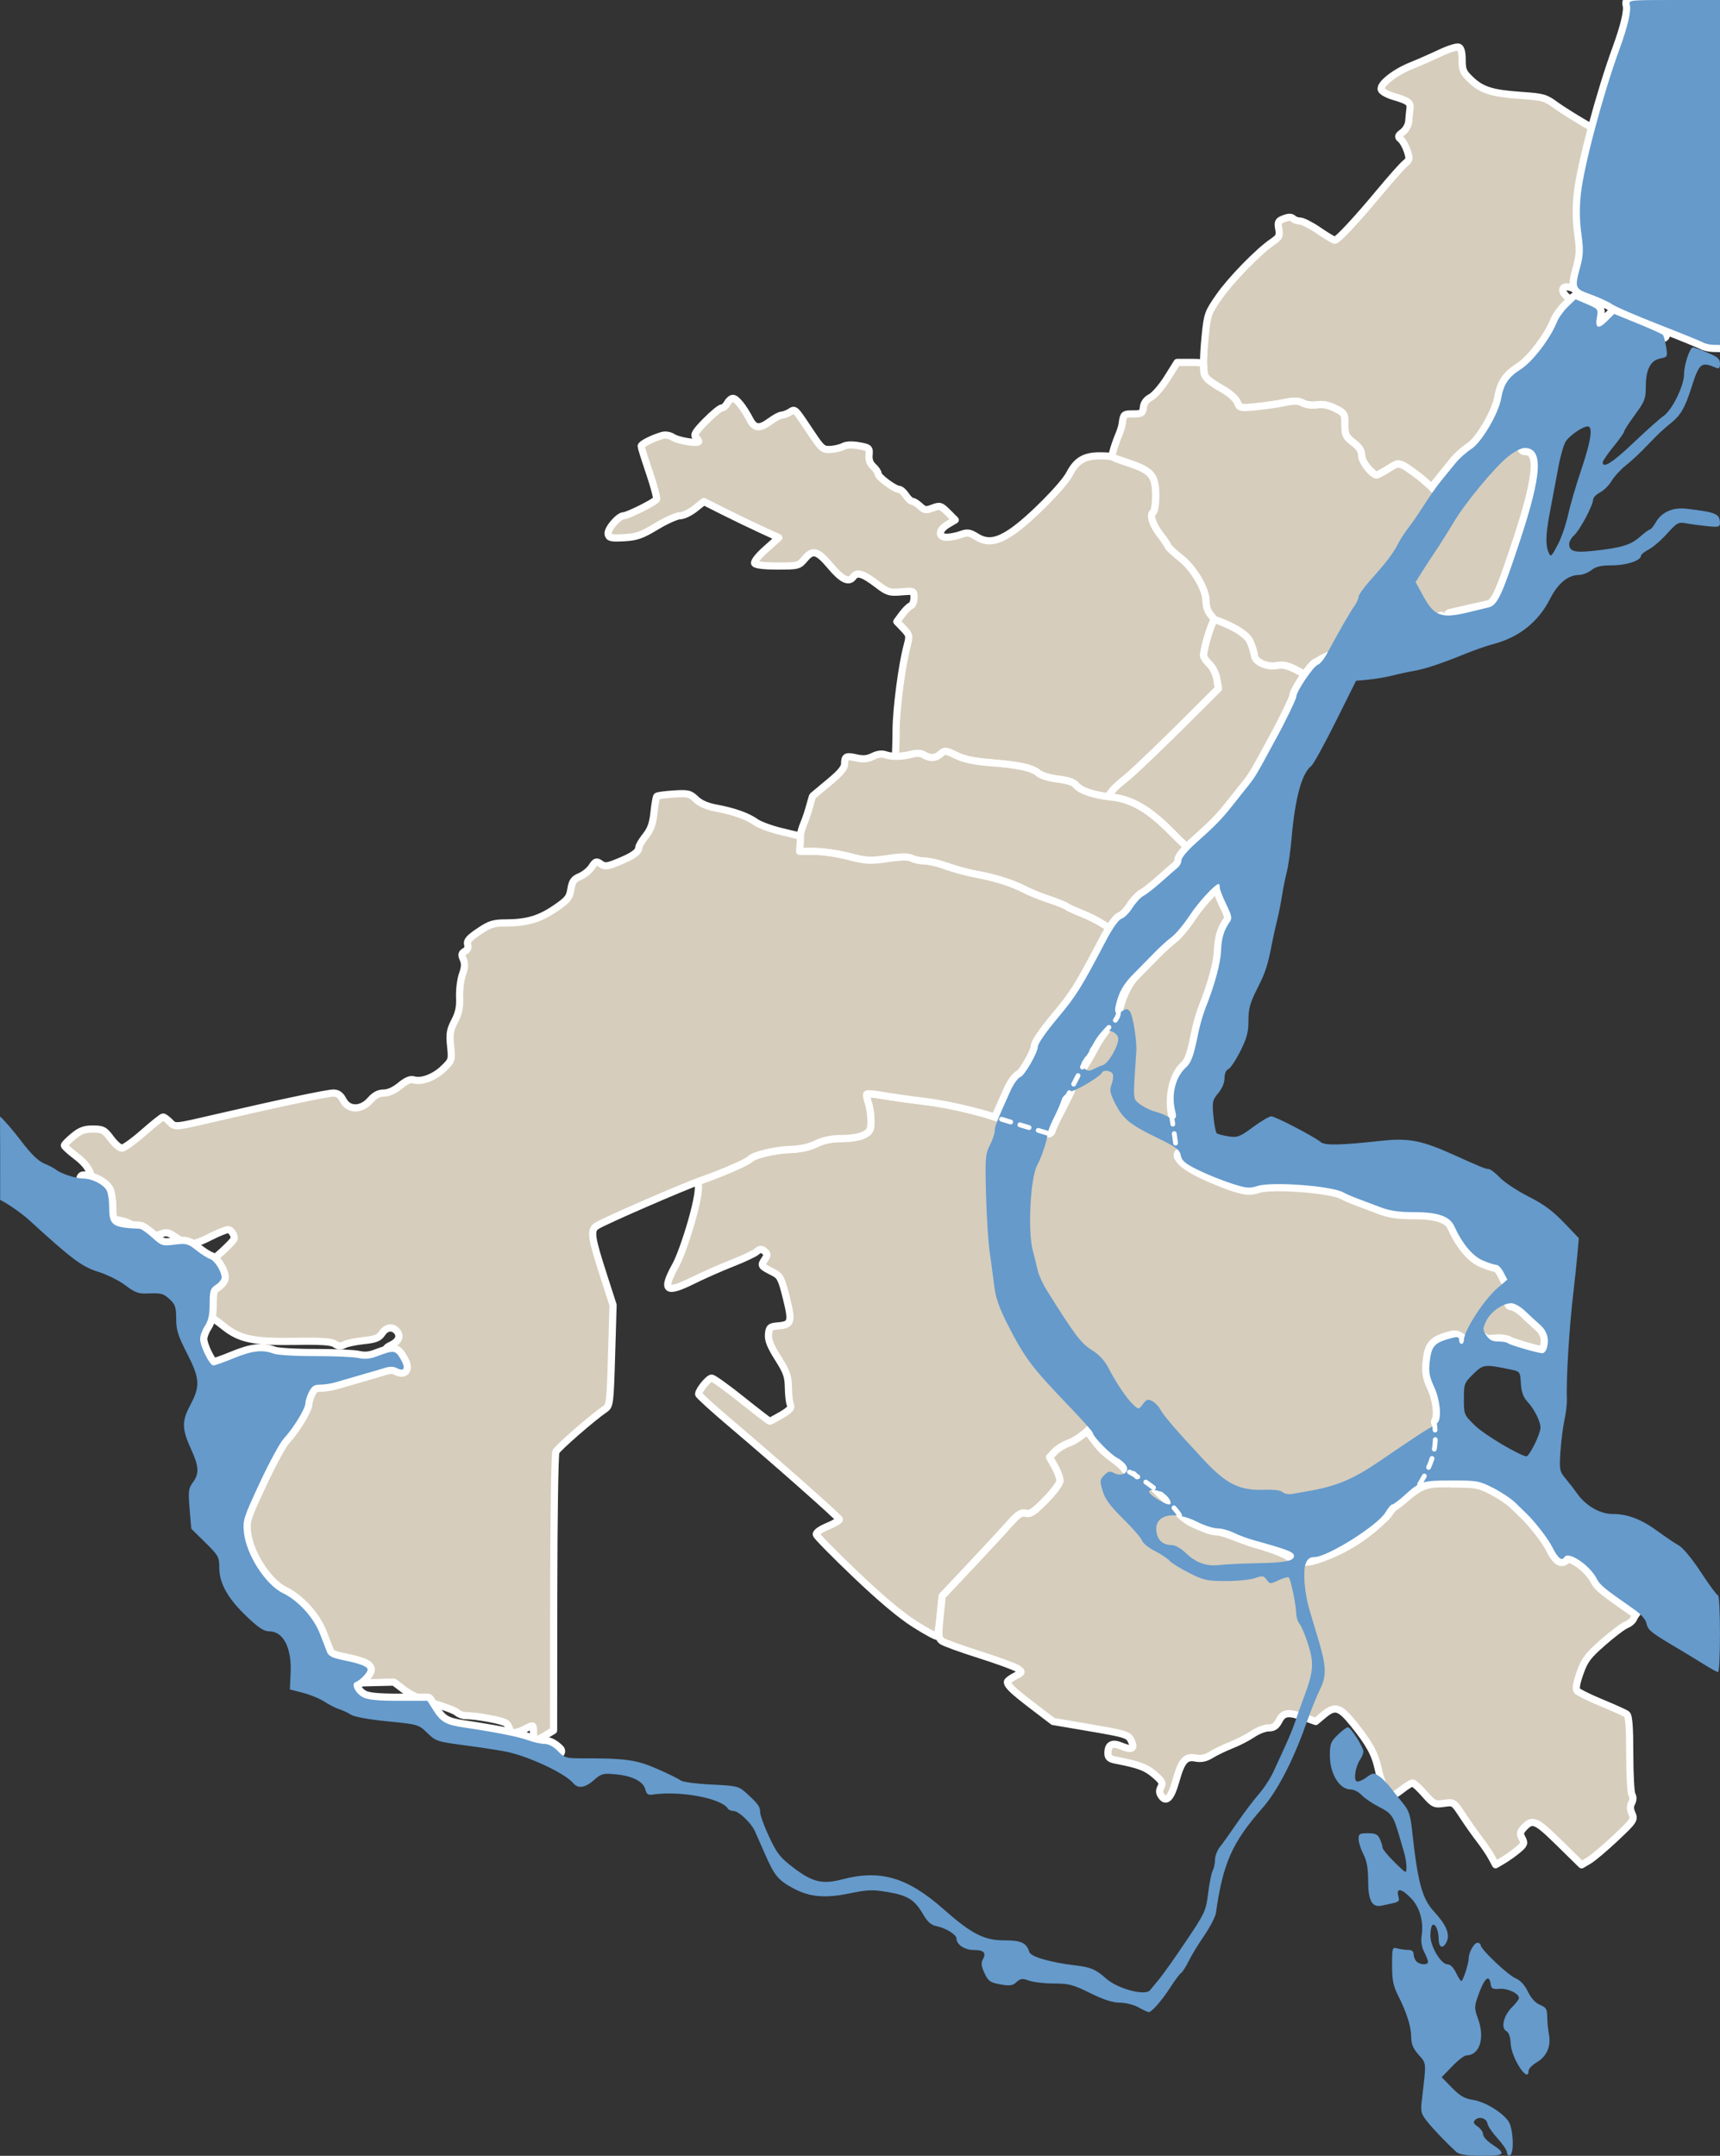 <?xml version="1.0" encoding="UTF-8" standalone="no"?>
<!-- Created with Inkscape (http://www.inkscape.org/) -->

<svg
   xmlns:dc="http://purl.org/dc/elements/1.1/"
   xmlns:cc="http://creativecommons.org/ns#"
   xmlns:rdf="http://www.w3.org/1999/02/22-rdf-syntax-ns#"
   xmlns:svg="http://www.w3.org/2000/svg"
   xmlns="http://www.w3.org/2000/svg"
   xmlns:sodipodi="http://sodipodi.sourceforge.net/DTD/sodipodi-0.dtd"
   xmlns:inkscape="http://www.inkscape.org/namespaces/inkscape"
   width="718"
   height="900"
   id="svg3834"
   sodipodi:version="0.32"
   inkscape:version="0.48.4 r9939"
   sodipodi:docname="Volgograd_districts_all.svg"
   inkscape:output_extension="org.inkscape.output.svg.inkscape"
   version="1.0"
   style="display:inline">
  <rect width="100%" height="100%" fill="#333333" stroke="none"/>
  <defs
     id="defs3836">
    <inkscape:perspective
       sodipodi:type="inkscape:persp3d"
       inkscape:vp_x="0 : 526.18109 : 1"
       inkscape:vp_y="0 : 1000 : 0"
       inkscape:vp_z="744.09448 : 526.18109 : 1"
       inkscape:persp3d-origin="372.04724 : 350.78739 : 1"
       id="perspective3842" />
    <inkscape:perspective
       id="perspective3851"
       inkscape:persp3d-origin="372.04724 : 350.78739 : 1"
       inkscape:vp_z="744.09448 : 526.18109 : 1"
       inkscape:vp_y="0 : 1000 : 0"
       inkscape:vp_x="0 : 526.18109 : 1"
       sodipodi:type="inkscape:persp3d" />
    <inkscape:perspective
       id="perspective3864"
       inkscape:persp3d-origin="372.04724 : 350.78739 : 1"
       inkscape:vp_z="744.09448 : 526.18109 : 1"
       inkscape:vp_y="0 : 1000 : 0"
       inkscape:vp_x="0 : 526.18109 : 1"
       sodipodi:type="inkscape:persp3d" />
    <inkscape:perspective
       id="perspective4475"
       inkscape:persp3d-origin="372.04724 : 350.78739 : 1"
       inkscape:vp_z="744.09448 : 526.18109 : 1"
       inkscape:vp_y="0 : 1000 : 0"
       inkscape:vp_x="0 : 526.18109 : 1"
       sodipodi:type="inkscape:persp3d" />
    <inkscape:perspective
       id="perspective4488"
       inkscape:persp3d-origin="372.04724 : 350.78739 : 1"
       inkscape:vp_z="744.09448 : 526.18109 : 1"
       inkscape:vp_y="0 : 1000 : 0"
       inkscape:vp_x="0 : 526.18109 : 1"
       sodipodi:type="inkscape:persp3d" />
  </defs>
  <sodipodi:namedview
     id="base"
     pagecolor="#ffffff"
     bordercolor="#666666"
     borderopacity="1.0"
     gridtolerance="10000"
     guidetolerance="10"
     objecttolerance="10"
     inkscape:pageopacity="0.0"
     inkscape:pageshadow="2"
     inkscape:zoom="1.2750549"
     inkscape:cx="383.21134"
     inkscape:cy="599.07478"
     inkscape:document-units="px"
     inkscape:current-layer="layer3"
     showgrid="false"
     inkscape:window-width="1600"
     inkscape:window-height="838"
     inkscape:window-x="-8"
     inkscape:window-y="-8"
     inkscape:object-nodes="true"
     inkscape:snap-smooth-nodes="true"
     inkscape:window-maximized="1" />
  <g
     inkscape:groupmode="layer"
     id="layer5"
     inkscape:label="Districts"
     style="display:inline">
    <path
       id="path4510"
       d="m 313.117,483.91 c 1.593,-1.747 10.462,-3.848 17.04,-4.036 3.877,-0.111 7.668,-0.958 10.557,-2.357 3.156,-1.529 6.375,-2.184 10.736,-2.184 3.629,0 7.459,-0.637 9.176,-1.526 2.575,-1.333 2.948,-2.073 2.948,-5.851 0,-2.379 -0.502,-5.766 -1.115,-7.526 -0.613,-1.76 -0.894,-3.421 -0.624,-3.691 0.27,-0.27 3.357,0.017 6.86,0.638 3.503,0.621 11.315,1.725 17.36,2.454 11.987,1.445 23.237,3.766 26.36,5.439 3.788,2.029 5.039,1.162 8.635,-5.985 25.378,3.29 7.236,2.129 -1.247,12.83 -1.159,2.235 -2.907,7.315 -3.884,12.645 -1.571,8.571 0.582,11.623 1.652,22.162 1.057,10.409 -1.471,12.998 0.214,24.852 2.526,17.767 19.302,38.296 30.221,51.343 4.669,5.579 8.489,10.524 8.489,10.99 0,1.692 -6.589,7.042 -10.263,8.333 -2.073,0.728 -4.739,2.358 -5.925,3.622 l -2.157,2.298 2.179,3.88 c 1.198,2.134 2.179,4.792 2.179,5.907 0,1.134 -2.646,4.717 -6.005,8.131 -4.9,4.982 -6.436,5.996 -8.352,5.515 -1.909,-0.48 -3.166,0.337 -6.734,4.377 -2.413,2.732 -9.727,10.641 -16.254,17.577 l -11.866,12.61 -0.817,8.108 c -0.449,4.459 -1.046,8.337 -1.326,8.618 -0.28,0.28 -4.464,-1.99 -9.299,-5.046 -5.826,-3.682 -14.181,-10.7 -24.776,-20.813 -8.793,-8.392 -16.134,-15.857 -16.314,-16.589 -0.197,-0.8 1.71,-2.179 4.78,-3.456 2.809,-1.169 4.98,-2.463 4.824,-2.876 -0.38,-1.006 -26.989,-24.54 -44.585,-39.432 -7.782,-6.587 -14.149,-12.368 -14.149,-12.847 0,-1.617 4.122,-6.68 5.439,-6.68 0.718,0 6.364,4.05 12.546,9.001 6.182,4.95 11.44,9.001 11.686,9.001 0.246,0 2.464,-1.183 4.929,-2.629 3.415,-2.003 4.299,-3.015 3.713,-4.25 -0.423,-0.892 -0.802,-4.12 -0.843,-7.175 -0.064,-4.748 -0.694,-6.535 -4.343,-12.319 -3.167,-5.019 -4.189,-7.587 -3.961,-9.948 0.278,-2.877 0.661,-3.212 3.979,-3.488 5.667,-0.472 5.996,-1.584 3.471,-11.727 -1.968,-7.905 -2.583,-9.149 -5.187,-10.487 -5.534,-2.843 -5.563,-2.883 -3.919,-5.394 1.35,-2.063 1.347,-2.442 -0.03,-3.586 -1.26,-1.047 -1.854,-1.01 -3.27,0.201 -0.951,0.814 -5.552,2.976 -10.223,4.804 -4.671,1.828 -12.026,5.079 -16.344,7.224 -11.482,5.704 -13.1,4.259 -7.189,-6.417 3.287,-5.935 11.456,-31.86 9.041,-34.666 7.428,-3.337 14.8,-5.352 21.985,-9.576 z"
       style="fill:#d6cdbc;fill-opacity:1;stroke:#ffffff;stroke-width:2.999;stroke-linecap:round;stroke-linejoin:round;stroke-miterlimit:4;stroke-opacity:1;stroke-dasharray:none"
       sodipodi:nodetypes="cssssssssssccsssssscccsssscccssssssssssssssssssssssssscc"
       inkscape:connector-curvature="0" />
    <path
       id="path4508"
       d="m 453.082,330.673 c -1.374,-0.646 -3.172,-1.978 -3.997,-2.959 -0.954,-1.135 -3.497,-1.993 -6.994,-2.358 -3.137,-0.328 -7.032,-1.392 -8.707,-2.573 -3.902,-2.749 -10.293,-3.411 -19.419,-4.292 -6.803,-0.657 -9.85,-0.823 -14.402,-2.909 -4.676,-2.214 -5.042,-2.593 -7.68,-0.125 -1.069,1.005 -2.679,1.613 -5.75,0.023 -2.194,-1.136 -2.861,-1.096 -4.704,-0.701 -2.91,0.624 -4.684,1.036 -7.632,0.921 0.096,-2.082 0.238,-5.145 0.274,-10.784 0.058,-9.069 2.43,-27.238 4.621,-35.397 1.092,-4.068 1.008,-4.449 -1.585,-7.158 l -2.739,-2.862 2.249,-3.044 c 1.237,-1.674 2.855,-3.277 3.595,-3.562 0.741,-0.285 1.347,-1.806 1.347,-3.381 0,-2.85 -0.026,-2.862 -5.341,-2.421 -4.901,0.407 -5.723,0.152 -9.972,-3.094 -6.007,-4.59 -8.456,-5.357 -10.065,-3.153 -1.845,2.525 -4.686,1.177 -9.46,-4.49 -5.45,-6.469 -7.416,-7.04 -10.718,-3.112 -2.522,3 -2.78,3.07 -11.425,3.07 -5.492,0 -9.109,-0.428 -9.542,-1.129 -0.406,-0.658 1.549,-3.127 4.687,-5.918 l 5.384,-4.789 -7.494,-3.445 c -4.121,-1.895 -11.161,-5.291 -15.644,-7.548 l -8.15,-4.103 -3.727,2.965 c -2.05,1.631 -4.852,2.965 -6.227,2.965 -1.375,0 -5.81,1.991 -9.856,4.425 -6.228,3.747 -8.307,4.475 -13.567,4.75 -5.389,0.282 -6.261,0.081 -6.585,-1.524 -0.412,-2.04 4.37,-7.652 6.521,-7.652 1.666,0 12.929,-5.634 13.673,-6.84 0.3,-0.486 -1.016,-5.481 -2.925,-11.099 -1.909,-5.618 -3.471,-10.61 -3.471,-11.092 0,-0.901 4.708,-3.297 8.791,-4.475 1.374,-0.396 3.189,-0.077 4.517,0.794 2.209,1.449 10.671,2.786 10.671,1.686 0,-0.317 -0.543,-1.12 -1.207,-1.785 -0.943,-0.944 -0.022,-2.409 4.212,-6.701 2.981,-3.021 5.981,-5.492 6.667,-5.492 0.686,0 1.729,-0.9 2.317,-2 0.588,-1.1 1.644,-2 2.345,-2 1.417,0 4.453,3.786 7.018,8.751 2.02,3.91 4.099,4.09 8.622,0.75 1.862,-1.375 3.979,-2.5 4.704,-2.5 0.725,0 2.249,-0.563 3.387,-1.25 2.329,-1.407 1.784,-1.952 9.257,9.251 3.961,5.937 4.623,6.486 7.638,6.336 1.816,-0.09 4.243,-0.658 5.394,-1.26 1.338,-0.701 3.714,-0.806 6.589,-0.292 4.251,0.76 4.48,0.968 4.208,3.821 -0.194,2.033 0.376,3.619 1.749,4.862 1.12,1.015 2.037,2.389 2.037,3.054 0,1.351 6.945,6.482 8.773,6.482 0.645,0 1.909,1.125 2.809,2.5 0.9,1.375 2.118,2.5 2.706,2.5 0.588,0 2.021,0.895 3.184,1.988 1.857,1.746 2.504,1.841 5.318,0.778 2.994,-1.131 3.408,-1.007 6.303,1.891 l 3.099,3.101 -3.107,1.837 c -3.942,2.331 -4.187,5.406 -0.43,5.406 1.472,0 4.115,-0.521 5.873,-1.157 2.764,-1 3.668,-0.865 6.685,1.001 4.362,2.698 8.421,2.089 14.74,-2.213 7.311,-4.978 21.464,-19.237 24.009,-24.192 2.78,-5.409 6.17,-7.443 12.41,-7.443 3.909,0 3.963,0.22 5.128,0.215 3.581,1.264 3.589,1.635 7.416,2.856 9.156,2.784 10.985,5.033 10.985,13.507 0,3.469 -0.486,6.607 -1.08,6.975 -1.584,0.98 -0.206,5.294 3,9.391 1.532,1.958 2.963,4.073 3.18,4.701 0.217,0.628 2.645,2.913 5.395,5.079 5.32,4.19 10.487,12.943 10.487,17.764 0.602,3.972 1.768,5.557 3.636,7.816 -2.197,4.113 -4.635,12.189 -4.635,15.078 0,0.702 1.093,2.304 2.428,3.56 1.371,1.289 2.72,4.01 3.098,6.249 l 0.669,3.966 -14.652,14.604 c -8.058,8.032 -18.087,17.674 -22.286,21.428 -6.841,6.115 -6.046,5.222 -9.044,9.044 -2.223,-0.037 -8.213,-1.221 -9.587,-1.867 z"
       style="fill:#d6cdbc;fill-opacity:1;stroke:#ffffff;stroke-width:2.999;stroke-linecap:round;stroke-linejoin:round;stroke-miterlimit:4;stroke-opacity:1;stroke-dasharray:none"
       sodipodi:nodetypes="cssssccsscsscccsssssssssccccccsssssssssssssssssssssssssssssssscccssssssccsssssccsscccscc"
       inkscape:connector-curvature="0" />
    <path
       id="path4506"
       d="m 622.594,775.284 c -0.956,-1.76 -3.181,-5.051 -4.944,-7.313 -1.763,-2.263 -4.91,-6.718 -6.994,-9.902 -3.781,-5.775 -3.797,-5.787 -7.912,-5.208 -3.921,0.552 -4.32,0.357 -8.119,-3.963 -2.197,-2.499 -4.439,-4.543 -4.981,-4.543 -0.542,0 -2.675,1.344 -4.739,2.986 -2.064,1.642 -4.153,2.739 -4.641,2.437 -1.578,-0.976 -3.843,-6.194 -4.967,-11.443 -1.327,-6.192 -3.797,-10.662 -10.393,-18.806 -5.684,-7.017 -7.675,-7.576 -12.503,-3.51 l -3.164,2.665 -4.656,-1.67 c -6.764,-2.426 -8.84,-2.165 -10.65,1.34 -1.169,2.263 -2.246,3 -4.382,3 -1.558,0 -4.539,1.16 -6.626,2.577 -2.086,1.417 -6.083,3.478 -8.882,4.579 -2.799,1.101 -6.566,2.914 -8.373,4.028 -2.405,1.483 -4.189,1.856 -6.666,1.391 -4.149,-0.779 -5.8,1.171 -8.179,9.658 -1.946,6.941 -3.93,9.067 -5.92,6.344 -1.012,-1.385 -1.081,-2.357 -0.275,-3.865 0.923,-1.727 0.526,-2.483 -2.786,-5.299 -3.522,-2.995 -6.471,-4.083 -16.103,-5.944 -2.501,-0.483 -3.247,-1.138 -3.247,-2.848 0,-3.697 1.747,-4.624 5.644,-2.994 4.248,1.777 5.629,1.088 4.184,-2.086 -1.261,-2.77 -1.99,-2.993 -19.522,-5.974 l -13.19,-2.243 -8.291,-6.322 c -8.26,-6.297 -10.789,-8.682 -10.789,-10.17 0,-0.431 1.434,-1.526 3.188,-2.433 3.063,-1.585 3.112,-1.706 1.249,-3.069 -1.066,-0.781 -8.251,-3.419 -15.967,-5.863 -7.715,-2.444 -14.803,-5.012 -15.75,-5.707 -1.527,-1.121 -1.621,-2.254 -0.834,-10.014 l 0.888,-8.75 11.864,-12.608 c 6.525,-6.935 13.839,-14.843 16.252,-17.575 3.569,-4.04 4.826,-4.857 6.734,-4.377 1.915,0.481 3.451,-0.533 8.352,-5.515 3.359,-3.414 6.005,-6.997 6.005,-8.131 0,-1.115 -0.98,-3.773 -2.179,-5.907 l -2.179,-3.88 2.157,-2.298 c 1.186,-1.264 3.853,-2.894 5.925,-3.622 3.674,-1.291 10.263,-6.64 10.263,-8.333 0,-0.465 -3.82,-5.411 -8.489,-10.99 -10.919,-13.047 -23.635,-34.65 -30.221,-51.343 -4.458,-11.3 -1.93,-14.443 -2.987,-24.852 -1.071,-10.539 -0.728,-12.204 0.843,-20.776 0.977,-5.33 1.061,-12.352 2.22,-14.586 8.592,-16.565 10.946,-23.735 28.295,-50.465 l 17.969,-31.054 1.575,-2.629 c 10.96,-12.407 22.138,-20.094 33.988,-31.491 10.636,-10.229 12.438,-11.8 16.303,-15.725 0,0 1.959,-2.345 4.509,-5.493 4.901,3.617 3.936,7.456 3.936,7.456 0,5.87 -1.759,15.532 -7.574,41.593 -8.53,38.233 -13.833,40.128 -16.09,55.147 -1.15,7.649 -9.367,11.828 -9.367,19.31 0,8.387 -0.04,9.802 10.595,16.678 8.005,5.175 8.09,5.202 20.227,6.508 9.468,1.019 15.304,1.069 26.142,0.222 13.352,-1.042 14.359,-0.986 23.39,1.309 5.19,1.319 11.616,3.336 14.278,4.482 2.663,1.146 9.255,2.894 14.65,3.885 10.484,1.925 16.092,5.052 18.153,10.122 0.541,1.332 3.732,7.822 7.091,14.422 6.114,12.015 10.172,16.347 17.449,23.98 7.18,7.53 7.819,15.197 6.017,24.338 -1.839,9.33 -14.19,3.109 -29.154,0.446 -6.259,-1.114 -12.88,-2.64 -14.713,-3.392 -3.176,-1.303 -3.444,-1.238 -5.701,1.387 -3.18,3.699 -1.002,8.586 0.442,16.046 2.216,11.445 7.314,21.433 22.579,31.712 25.464,17.146 39.971,28.079 51.956,39.156 7.144,6.602 13.587,12.839 14.317,13.859 1.175,1.64 0.876,2.354 -2.583,6.169 -2.151,2.373 -4.199,5.109 -4.55,6.079 -0.351,0.971 -1.726,2.179 -3.055,2.685 -1.329,0.506 -5.724,3.819 -9.767,7.364 -6.359,5.574 -7.653,7.292 -9.589,12.726 -1.539,4.321 -1.925,6.66 -1.236,7.491 0.551,0.665 5.156,2.923 10.231,5.019 5.076,2.095 9.791,4.235 10.478,4.754 0.904,0.684 1.253,5.257 1.264,16.574 0.008,8.596 0.427,16.28 0.929,17.075 0.566,0.895 0.521,2.182 -0.118,3.377 -0.727,1.36 -0.686,2.691 0.139,4.503 1.112,2.443 0.767,2.954 -6.862,10.141 -4.418,4.163 -9.416,8.387 -11.108,9.387 l -3.075,1.818 -9.354,-9.182 c -9.873,-9.691 -11.199,-10.226 -14.977,-6.047 -1.425,1.576 -1.507,2.272 -0.489,4.175 1.09,2.039 0.894,2.555 -1.843,4.834 -1.685,1.403 -4.451,3.366 -6.147,4.363 l -3.084,1.813 -1.738,-3.2 z"
       style="fill:#d6cdbc;fill-opacity:1;stroke:#ffffff;stroke-width:2.999;stroke-linecap:round;stroke-linejoin:round;stroke-miterlimit:4;stroke-opacity:1;stroke-dasharray:none"
       sodipodi:nodetypes="cssssssssscccsssssssssssssscccssssscccsssscccssssssscccscccssssssssssszzsssssssssssssssssssscccsssccc"
       inkscape:connector-curvature="0" />
    <path
       id="path4504"
       d="m 594.878,201.148 c -1.099,-1.123 -3.975,-3.413 -6.391,-5.09 -3.276,-2.273 -4.8,-2.801 -5.995,-2.076 -0.881,0.535 -3.055,1.819 -4.831,2.854 l -3.229,1.881 -3.016,-2.892 c -1.93,-1.85 -3.016,-3.887 -3.016,-5.654 0,-1.982 -0.988,-3.517 -3.497,-5.432 -3.136,-2.394 -3.497,-3.163 -3.497,-7.447 0,-4.595 -0.156,-4.854 -4.092,-6.804 -2.813,-1.393 -5.172,-1.851 -7.548,-1.465 -2.005,0.326 -4.477,0.015 -5.887,-0.74 -1.896,-1.015 -3.587,-1.061 -7.689,-0.205 -2.892,0.603 -8.291,1.387 -11.997,1.741 -6.561,0.627 -6.765,0.577 -7.708,-1.906 -0.579,-1.525 -3.16,-3.788 -6.419,-5.629 -2.997,-1.693 -5.919,-3.644 -6.492,-4.335 -1.389,-1.675 -1.518,-7.243 -0.422,-18.146 0.858,-8.535 1.158,-9.363 5.8,-16.001 4.984,-7.128 16.364,-18.801 22.221,-22.794 2.84,-1.936 3.165,-2.606 2.64,-5.442 -0.53,-2.86 -0.28,-3.356 2.169,-4.288 1.912,-0.728 3.089,-0.733 3.805,-0.016 0.57,0.57 1.903,1.037 2.963,1.037 1.06,0 4.562,1.8 7.782,4 3.22,2.2 6.214,4 6.653,4 1.199,0 8.886,-8.23 18.683,-20.002 4.807,-5.775 9.646,-11.221 10.754,-12.101 1.798,-1.428 1.888,-1.985 0.837,-5.17 -0.647,-1.964 -1.864,-4.14 -2.703,-4.837 -1.343,-1.116 -1.247,-1.477 0.8,-3.023 1.326,-1.001 2.41,-2.963 2.521,-4.563 0.108,-1.544 0.332,-3.873 0.5,-5.177 0.337,-2.625 -0.592,-3.314 -7.046,-5.23 -2.394,-0.711 -4.609,-1.96 -4.921,-2.776 -0.811,-2.115 5.497,-7.156 12.466,-9.963 3.19,-1.285 8.643,-3.683 12.118,-5.329 3.475,-1.646 6.959,-2.747 7.743,-2.445 0.962,0.37 1.426,2.117 1.426,5.376 0,4.285 0.422,5.227 3.747,8.362 4.558,4.299 8.864,5.607 21.232,6.449 8.704,0.593 9.865,0.924 13.988,3.984 2.473,1.836 9.368,6.124 15.322,9.529 5.954,3.405 11.077,6.847 11.385,7.649 0.73,1.905 -13.627,57.335 -15.333,59.196 -1.058,1.155 -1.807,1.2 -3.918,0.237 -4.514,-2.059 -6.122,0.667 -2.246,3.808 1.955,1.584 5.121,3.213 4.046,5.574 -0.705,1.55 -4.01,3.167 -3.656,5.383 0.568,3.556 -0.3,5.355 -12.553,26.005 -7.24,12.202 -13.789,22.425 -14.554,22.719 -0.765,0.294 -3.067,-0.02 -5.116,-0.696 0,0 0.899,3.932 -1.49,2.929 -1.459,3.016 -9.51,9.254 -9.51,9.254 -5.679,5.852 -8.041,9.471 -9.96,12.134 -0.694,-0.866 -5.771,-5.304 -6.87,-6.427 z"
       style="fill:#d6cdbc;fill-opacity:1;stroke:#ffffff;stroke-width:2.999;stroke-linecap:round;stroke-linejoin:round;stroke-miterlimit:4;stroke-opacity:1;stroke-dasharray:none"
       sodipodi:nodetypes="csscccsssssssssssssssssssssssssssssssssssssssssssssccccc"
       inkscape:connector-curvature="0" />
    <path
       id="path4502"
       d="m 488.936,347.281 c -9.328,-9.448 -17.235,-13.792 -26.293,-14.728 1.917,-3.702 5.847,-6.291 9.071,-9.058 4.199,-3.753 14.228,-13.396 22.286,-21.428 l 14.652,-14.604 -0.669,-3.966 c -0.378,-2.239 -1.727,-4.96 -3.098,-6.249 -1.336,-1.256 -2.428,-2.858 -2.428,-3.56 0,-2.89 2.967,-13.01 4.5,-15.119 2.457,0.631 1.063,0.075 5.577,2.131 6.016,2.74 9.552,5.207 10.476,10.135 0.935,4.991 4.322,7.462 9.192,6.846 3.625,-0.458 5.413,0.2 9.16,2.101 2.705,1.372 5.666,2.669 7.745,3.842 -1.615,3.474 -13.022,27.819 -17.919,34.586 -4.816,8.447 -10.101,20.25 -20.07,28.105 -5.314,5.225 -12.294,10.887 -12.8,10.887 -0.506,0 -6.1,-6.6 -9.38,-9.922 z"
       style="fill:#d6cdbc;fill-opacity:1;stroke:#ffffff;stroke-width:2.999;stroke-linecap:round;stroke-linejoin:round;stroke-miterlimit:4;stroke-opacity:1;stroke-dasharray:none"
       sodipodi:nodetypes="ccccccsscsssscccsc"
       inkscape:connector-curvature="0" />
    <path
       id="path4500"
       d="m 541.119,279.615 c -3.715,-1.935 -5.7,-2.23 -8.326,-1.737 -3.963,0.744 -9.119,-1.613 -9.154,-4.403 -0.012,-0.95 -0.853,-3.558 -1.868,-5.796 -1.626,-3.583 -9.523,-7.317 -14.653,-9.005 -2.373,-2.497 -3.662,-4.175 -3.662,-7.878 0,-4.821 -5.167,-13.574 -10.487,-17.764 -2.75,-2.166 -5.177,-4.451 -5.395,-5.079 -0.217,-0.628 -1.648,-2.743 -3.18,-4.701 -3.206,-4.097 -4.584,-8.411 -3,-9.391 0.594,-0.367 1.08,-3.506 1.08,-6.975 0,-8.473 -1.948,-10.36 -10.985,-13.507 -5.113,-1.78 -5.174,-1.584 -7.349,-2.73 0.155,-1.495 1.192,-4.685 2.048,-7.006 0.591,-1.6 1.949,-4.449 2.256,-6.715 0.547,-4.046 0.63,-4.121 4.546,-4.121 3.612,0 4.019,-0.261 4.306,-2.759 0.209,-1.822 1.264,-3.25 3.106,-4.203 1.534,-0.794 4.635,-4.39 6.891,-7.992 l 4.102,-6.548 5.532,0 c 5.413,0 5.531,0.061 5.531,2.845 0,3.19 1.365,4.599 8.295,8.559 2.662,1.522 5.222,3.858 5.75,5.249 0.923,2.43 1.157,2.487 7.691,1.862 3.706,-0.354 9.105,-1.138 11.997,-1.741 4.102,-0.856 5.793,-0.811 7.689,0.205 1.409,0.755 3.882,1.066 5.887,0.74 2.376,-0.386 4.736,0.072 7.548,1.465 3.936,1.949 4.092,2.208 4.092,6.804 0,4.284 0.361,5.053 3.497,7.447 2.509,1.915 3.497,3.45 3.497,5.432 0,2.517 4.364,8.137 6.319,8.137 0.393,0 2.586,-1.182 4.873,-2.627 4.619,-2.919 4.485,-2.951 12.507,3 2.324,1.724 7.476,6.476 9.207,8.256 -1.697,2.661 38.96,-31.471 44.627,-23.233 7.586,11.027 -13.168,66.423 -15.945,69.258 -4.364,4.457 -73.548,25.454 -81.077,31.015 -1.977,-0.881 -5.11,-2.965 -7.793,-4.362 z"
       style="fill:#d6cdbc;fill-opacity:1;stroke:#ffffff;stroke-width:2.999;stroke-linecap:round;stroke-linejoin:round;stroke-miterlimit:4;stroke-opacity:1;stroke-dasharray:none"
       sodipodi:nodetypes="cssscssssssscssssscccsssssssssssssscsscc"
       inkscape:connector-curvature="0" />
    <path
       id="path4498"
       d="m 466.733,390.319 c -1.099,-0.868 -9.214,-6.307 -12.236,-7.638 -3.022,-1.33 -7.179,-2.92 -9.102,-3.935 -1.923,-1.015 -5.915,-2.744 -8.937,-3.706 -3.022,-0.963 -7.453,-3.029 -9.937,-4.278 -4.312,-2.168 -13.222,-4.996 -20.189,-5.924 -2.586,-0.344 -5.924,-1.583 -7.673,-2.109 -1.799,-0.541 -5.588,-1.953 -8.787,-2.527 -3.199,-0.574 -7.98,-1.042 -9.532,-1.743 -2.071,-0.935 -5.033,-0.485 -10.277,0.302 -7.043,1.057 -8.782,0.575 -16.481,-1.422 -6.962,-1.677 -12.828,-1.984 -19.751,-1.836 -0.228,-8.64 1.082,-9.699 2.66,-14.174 1.566,-4.442 2.419,-8.698 2.839,-9.084 0.42,-0.386 3.573,-3.019 7.008,-5.851 4.355,-3.591 6.245,-5.844 6.245,-7.446 0,-3.217 0.577,-3.513 4.932,-2.533 2.82,0.634 4.628,0.466 6.833,-0.635 1.999,-0.998 3.785,-1.22 5.358,-0.667 2.675,0.942 6.99,0.821 11.253,-0.316 1.783,-0.475 3.604,-0.332 4.732,0.374 2.542,1.589 4.885,1.433 6.981,-0.466 1.644,-1.489 2.138,-1.439 6.484,0.667 3.314,1.606 7.535,2.499 14.285,3.022 11.918,0.923 17.579,2.165 20.042,4.397 1.105,1.001 4.525,2.04 8.106,2.462 3.766,0.444 6.642,1.344 7.337,2.295 1.789,2.45 7.52,4.428 15.1,5.213 8.366,0.866 15.58,5.072 24.908,14.52 3.28,3.322 8.936,8.818 10.431,9.588 -8.92,9.246 -10.222,9.975 -20.674,21.95 -8.045,8.875 -9.205,7.598 -11.961,11.5 z"
       style="fill:#d6cdbc;fill-opacity:1;stroke:#ffffff;stroke-width:2.999;stroke-linecap:round;stroke-linejoin:round;stroke-miterlimit:4;stroke-opacity:1;stroke-dasharray:none"
       sodipodi:nodetypes="csssssssssccsssssssssssssssssccc"
       inkscape:connector-curvature="0" />
    <path
       id="path4496"
       d="m 222.694,723.353 c 0,-3.486 0.089,-3.449 -3.633,-1.506 -3.586,1.872 -6.359,1.928 -6.359,0.129 0,-0.758 -0.658,-1.924 -1.463,-2.593 -1.357,-1.127 -12.489,-3.184 -16.993,-3.14 -1.083,0.011 -2.657,-0.596 -3.497,-1.348 -0.84,-0.752 -5.124,-2.403 -9.52,-3.67 -4.864,-1.401 -9.714,-3.611 -12.389,-5.644 l -4.396,-3.341 -12.59,0.306 -12.59,0.306 -0.302,-2.601 c -0.22,-1.899 0.405,-3.065 2.315,-4.317 2.11,-1.384 2.387,-1.993 1.428,-3.149 -0.654,-0.788 -1.982,-1.433 -2.952,-1.433 -0.97,0 -4.78,-1.413 -8.467,-3.14 -6.459,-3.026 -6.682,-3.25 -6.102,-6.153 0.458,-2.291 0.141,-3.336 -1.323,-4.362 -1.059,-0.742 -2.215,-2.674 -2.57,-4.293 -0.801,-3.65 -5.954,-8.36 -14.721,-13.457 -6.359,-3.697 -6.921,-4.332 -10.712,-12.099 -4.704,-9.637 -6.274,-18.491 -3.771,-21.269 0.859,-0.953 4.717,-8.259 8.575,-16.234 6.058,-12.526 8.111,-15.71 15.065,-23.37 4.428,-4.878 8.051,-9.218 8.051,-9.644 0,-1.183 2.626,-1.982 13.173,-4.01 5.322,-1.023 11.032,-2.562 12.69,-3.42 4.06,-2.102 4.896,0.87 8.716,0.163 3.24,-0.599 4.059,-1.456 4.059,-2.765 0,-0.333 2.203,2.494 0.83,0.86 -3.152,-3.75 -3.146,-5.201 0.028,-6.649 3.106,-1.416 4.097,-3.707 2.459,-5.682 -1.814,-2.187 -4.542,-1.813 -6.294,0.862 -1.236,1.888 -2.741,2.476 -7.655,2.99 -3.364,0.352 -7.003,1.115 -8.086,1.695 -1.452,0.778 -2.473,0.702 -3.887,-0.289 -1.439,-1.009 -5.611,-1.282 -16.718,-1.094 -17.171,0.29 -22.986,-0.926 -29.563,-6.18 -2.322,-1.855 -6.103,-4.632 -8.401,-6.172 -3.084,-2.066 -4.574,-3.974 -5.682,-7.275 l -1.502,-4.475 3.501,-4.276 c 1.925,-2.352 4.166,-4.276 4.98,-4.276 1.307,0 11.376,-9.179 11.376,-10.371 0,-1.654 -1.433,-3.63 -2.633,-3.63 -0.781,0 -4.092,1.35 -7.358,3 -7.276,3.676 -9.331,3.73 -14.171,0.373 -3.294,-2.285 -4.147,-2.479 -6.548,-1.491 -3.533,1.454 -9.115,-0.045 -11.386,-3.058 -1.239,-1.644 -3.432,-2.444 -8.996,-3.281 l -7.358,-1.108 -0.081,-6.969 c -0.116,-9.992 -1.624,-13.649 -7.469,-18.11 -2.717,-2.074 -4.94,-4.095 -4.94,-4.492 0,-0.397 1.676,-2.105 3.725,-3.795 2.96,-2.442 4.652,-3.068 8.243,-3.049 4.097,0.021 4.793,0.395 7.458,4 1.617,2.187 3.683,3.977 4.591,3.977 0.908,0 4.973,-2.925 9.032,-6.501 4.059,-3.575 7.726,-6.501 8.148,-6.501 0.422,0 1.697,0.929 2.831,2.065 2.328,2.331 1.47,2.417 20.917,-2.093 24.694,-5.727 44.857,-9.973 47.358,-9.973 1.821,0 2.991,0.856 4.098,3 2.202,4.262 7.567,4.262 11.303,0 1.843,-2.102 3.542,-3 5.677,-3 1.926,0 4.415,-1.129 6.767,-3.069 2.551,-2.104 4.339,-2.873 5.689,-2.444 3.213,1.021 8.694,-1.063 12.482,-4.746 3.473,-3.376 3.531,-3.564 2.923,-9.396 -0.525,-5.031 -0.265,-6.638 1.688,-10.4 1.734,-3.341 2.251,-5.819 2.073,-9.95 -0.13,-3.025 0.396,-7.301 1.169,-9.501 1.04,-2.962 1.131,-4.61 0.349,-6.35 -0.857,-1.907 -0.728,-2.534 0.684,-3.325 1.111,-0.622 1.526,-1.65 1.148,-2.841 -0.456,-1.437 0.623,-2.686 4.689,-5.426 4.578,-3.086 6.08,-3.563 11.289,-3.584 8.829,-0.036 13.978,-1.546 20.582,-6.035 5.148,-3.499 5.977,-4.516 6.536,-8.018 0.524,-3.283 1.214,-4.25 3.799,-5.331 1.737,-0.726 3.943,-2.52 4.902,-3.985 1.576,-2.407 1.937,-2.529 3.741,-1.264 1.749,1.226 2.664,1.129 7.38,-0.79 6.05,-2.461 8.525,-4.215 8.525,-6.04 0,-0.682 1.283,-2.856 2.85,-4.83 2.158,-2.718 3.008,-5.099 3.499,-9.807 0.357,-3.42 0.89,-6.459 1.185,-6.754 0.295,-0.295 3.472,-0.723 7.061,-0.952 5.965,-0.38 6.76,-0.191 9.256,2.203 1.816,1.742 4.649,2.974 8.461,3.679 7.387,1.367 13.06,3.389 16.616,5.924 1.56,1.112 6.363,2.864 10.675,3.893 l 7.839,1.872 -0.025,2.736 -0.293,3.628 6.121,0 c 3.367,0 9.793,0.947 14.281,2.105 7.396,1.908 8.922,1.993 16.303,0.911 5.915,-0.867 8.699,-0.896 10.176,-0.105 1.118,0.599 3.523,1.103 5.345,1.121 1.822,0.018 5.786,0.956 8.808,2.085 3.022,1.129 8.779,2.68 12.793,3.446 8.349,1.594 15.099,3.749 20.164,6.436 1.932,1.025 6.435,2.833 10.007,4.018 3.572,1.185 6.945,2.528 7.496,2.986 0.551,0.458 3.473,1.805 6.494,2.994 6.42,2.527 12.192,6.403 16.296,9.882 -1.442,3.454 -9.94,15.949 -20.635,32.428 -5.484,9.021 -22.38,31.812 -28.949,43.852 -3.122,-1.672 -20.439,-6.315 -32.426,-7.76 -6.045,-0.729 -13.857,-1.833 -17.36,-2.454 -3.503,-0.621 -6.59,-0.908 -6.86,-0.638 -0.27,0.27 0.011,1.931 0.624,3.691 0.613,1.76 1.115,5.147 1.115,7.526 0,3.778 -0.373,4.518 -2.948,5.851 -1.717,0.889 -5.548,1.526 -9.176,1.526 -4.361,0 -7.58,0.655 -10.736,2.184 -2.889,1.4 -6.68,2.246 -10.557,2.357 -6.578,0.188 -15.447,2.289 -17.04,4.036 -1.179,1.293 -11.326,5.716 -20.483,8.928 -7.81,2.74 -40.529,16.981 -43.519,18.942 -2.767,1.815 -2.406,4.499 2.769,20.557 l 4.029,12.501 -0.627,21.002 c -0.605,20.266 -0.705,21.054 -2.855,22.502 -4.87,3.279 -19.572,16.077 -20.374,17.737 -0.469,0.971 -0.881,27.548 -0.914,59.06 l -0.06,57.295 -3.22,1.96 c -4.346,2.646 -5.17,2.48 -5.17,-1.04 z"
       style="fill:#d6cdbc;fill-opacity:1;stroke:#ffffff;stroke-width:2.999;stroke-linecap:round;stroke-linejoin:round;stroke-miterlimit:4;stroke-opacity:1;stroke-dasharray:none"
       sodipodi:nodetypes="csssssscccccssssssssssssssssssssssssssscccssssssscccsssssssssssssssssssssssssssssssssssssssscccccsssssssssscccsssssssssssscccsscccc"
       inkscape:connector-curvature="0" />
    <path
       style="fill:none;stroke:#ffffff;stroke-width:2;stroke-linecap:round;stroke-linejoin:miter;stroke-miterlimit:4;stroke-opacity:1;stroke-dasharray:4, 4;stroke-dashoffset:0"
       d="m 597.618,204.223 c 13.379,9.566 16.984,-25.372 38.82,-16.083"
       id="path3209"
       sodipodi:nodetypes="cs"
       inkscape:connector-curvature="0" />
    <path
       style="fill:none;stroke:#ffffff;stroke-width:2;stroke-linecap:round;stroke-linejoin:miter;stroke-miterlimit:4;stroke-opacity:1;stroke-dasharray:4, 4;stroke-dashoffset:0"
       d="m 552.926,273.898 c 25.363,-6.163 41.986,-17.607 53.279,-18.253"
       id="path3211"
       sodipodi:nodetypes="cs"
       inkscape:connector-curvature="0" />
  </g>
  <g
     inkscape:groupmode="layer"
     id="layer2"
     inkscape:label="River shore borders"
     style="display:inline">
    <path
       style="fill:none;stroke:#ffffff;stroke-width:6;stroke-linecap:round;stroke-linejoin:round;stroke-miterlimit:4;stroke-opacity:1;stroke-dasharray:none;display:inline"
       d="m 605.493,257.195 c 3.102,-0.768 14.321,-3.243 15.826,-3.585 3.708,-0.841 5.583,-4.803 13.215,-27.937 9.272,-28.105 9.786,-38.657 1.881,-38.657 m -36.821,16.269 c 1.683,-2.05 6.325,-7.859 7.943,-9.857 1.618,-1.998 4.596,-4.678 6.617,-5.955 4.215,-2.663 11.316,-14.625 12.473,-21.012 1.119,-6.173 2.973,-8.936 8.288,-12.35 4.914,-3.156 12.32,-12.868 15.036,-19.719 0.68,-1.715 2.706,-4.544 4.501,-6.286 l 3.265,-3.167 4.771,2.047 c 4.627,1.985 4.752,2.15 4.132,5.458 -0.865,4.616 0.647,5.188 4.231,1.6 l 2.979,-2.982 9.818,3.999 c 5.4,2.199 10.121,4.325 10.491,4.725 M 445.937,454.471 c -0.348,1.295 -4.597,9.416 -6.053,12.286 -0.91,1.793 -1.719,3.696 -2.199,5.111 m 23.75,-43.393 c -0.857,0.712 -4.28,5.759 -5.403,7.996 -1.123,2.237 -4.112,7.481 -4.948,8.433 m 39.738,21.466 c -1.89,-7.006 -0.257,-16.643 4.227,-20.705 2.229,-2.019 3.241,-4.814 5.113,-14.128 0.664,-3.3 2.011,-8.026 2.994,-10.501 3.911,-9.847 6.345,-18.769 6.546,-24.002 0.207,-5.382 1.23,-8.767 3.693,-12.218 1.011,-1.416 0.748,-2.692 -1.496,-7.273 -1.497,-3.055 -2.722,-6.22 -2.722,-7.033 0,-0.813 -0.181,-1.478 -0.403,-1.478 -1.497,0 -8.523,7.596 -12.161,13.148 -2.396,3.656 -5.772,7.707 -7.503,9.001 -1.731,1.294 -4.889,4.153 -7.018,6.353 -2.129,2.2 -6.116,6.251 -8.86,9.001 -3.508,3.517 -6.593,10.028 -7.628,16.501 m 153.045,136.114 c 1.241,1.895 4.34,0.899 6.787,0.899 1.819,0 3.629,0.321 4.021,0.714 0.683,0.684 11.874,3.969 14.25,4.183 0.628,0.057 1.415,-0.609 1.749,-1.479 1.461,-3.811 0.577,-7.573 -2.406,-10.233 -1.657,-1.478 -4.549,-4.149 -6.427,-5.937 -1.878,-1.788 -4.457,-3.249 -5.73,-3.247 m -30.556,49.601 c 1.519,-2.277 0.69,-9.564 -1.668,-14.658 -1.958,-4.23 -2.321,-6.249 -1.861,-10.35 0.779,-6.95 2.016,-8.232 9.833,-10.196 1.844,-0.463 5.088,2.556 5.088,3.765 M 34.879,492.027 c 3.557,0.019 8.331,2.47 9.662,4.96 0.566,1.058 1.029,4.118 1.029,6.799 0,7.825 1.209,8.698 12.736,9.203 0.685,0.03 3.045,1.682 5.244,3.67 3.834,3.467 4.216,3.588 9.298,2.953 4.878,-0.61 5.6,-0.423 9.081,2.345 2.08,1.654 4.646,3.283 5.703,3.619 1.983,0.63 4.897,5.274 4.897,7.805 0,0.789 -1.124,2.172 -2.498,3.073 -2.22,1.456 -2.499,2.33 -2.504,7.866 -0.005,4.532 -0.547,7.044 -1.992,9.228 -1.092,1.65 -1.988,4.076 -1.992,5.391 -0.009,3.083 3.986,11.11 5.528,11.11 0.651,0 4.455,-1.35 8.453,-3 7.693,-3.175 12.074,-3.682 16.671,-1.926 1.559,0.595 9.27,1.055 17.3,1.03 7.968,-0.024 16.116,0.332 18.105,0.791 2.516,0.581 4.798,0.395 7.494,-0.612 7.471,-2.789 7.905,-2.742 10.17,1.1 2.218,3.763 1.499,5.382 -1.643,3.699 -1.181,-0.633 -2.962,-0.675 -4.767,-0.113 -1.585,0.494 -6.253,1.86 -10.375,3.036 -4.122,1.176 -8.874,2.556 -10.562,3.067 -1.688,0.51 -4.486,0.928 -6.219,0.928 -2.478,0 -3.476,0.63 -4.675,2.951 -0.838,1.623 -1.524,3.785 -1.524,4.805 0,2.238 -5.113,10.601 -9.017,14.747 -1.554,1.65 -6.06,9.942 -10.015,18.426 -6.793,14.573 -7.16,15.722 -6.638,20.779 0.956,9.274 9.021,21.833 16.278,25.349 6.381,3.092 12.847,10.188 15.447,16.953 1.163,3.025 2.497,6.475 2.965,7.665 0.644,1.639 2.262,2.451 6.656,3.344 7.228,1.468 10.302,2.652 10.302,3.971 0,1.232 -3.253,4.607 -5.003,5.191 -2.062,0.688 -0.148,4.699 3.026,6.342 2.08,1.077 6.207,1.489 14.904,1.489 l 12.027,0 2.496,3.957 c 3.032,4.807 5.213,6.057 12.443,7.129 13.393,1.986 22.864,3.862 26.926,5.332 2.405,0.87 5.58,1.583 7.057,1.583 1.679,0 3.761,1.124 5.559,3.002 M 417.341,465.477 c 0.983,-2.318 2.412,-5.525 4.475,-10.104 1.28,-2.842 3.157,-5.43 4.171,-5.752 1.684,-0.535 7.253,-10.246 7.253,-12.646 0,-1.226 3.232,-5.925 7.993,-11.623 8.128,-9.725 10.016,-12.737 20.374,-32.492 2.826,-5.39 5.33,-8.923 6.612,-9.33 1.135,-0.361 3.165,-2.401 4.51,-4.534 1.345,-2.133 3.464,-4.409 4.708,-5.059 1.244,-0.649 4.577,-3.256 7.405,-5.793 2.828,-2.537 5.863,-5.193 6.744,-5.902 0.881,-0.709 1.602,-2.107 1.602,-3.105 0,-0.999 2.585,-4.117 5.745,-6.929 8.224,-7.319 11.243,-10.407 15.511,-15.86 2.074,-2.65 5.048,-6.394 6.61,-8.319 2.584,-3.186 3.893,-5.34 8.813,-14.501 0.886,-1.65 1.986,-3.675 2.443,-4.5 3.997,-7.211 8.837,-17.198 8.837,-18.235 0,-2.104 7.121,-12.674 8.925,-13.246 0.92,-0.292 2.103,-1.461 5.702,-2.816 m 125.883,396.796 c -12.027,-8.37 -13.715,-9.757 -15.077,-12.395 -2.981,-5.771 -11.889,-11.727 -13.54,-9.053 -1.105,1.789 -2.721,0.421 -5.127,-4.339 -1.802,-3.566 -7.362,-10.721 -11.021,-14.183 -0.581,-0.55 -2.509,-2.421 -4.284,-4.158 -1.775,-1.737 -5.981,-4.55 -9.347,-6.251 -5.745,-2.903 -6.801,-3.092 -17.205,-3.092 M 711.005,143.008 c -0.824,-0.487 -9.142,-3.869 -18.484,-7.514 -9.342,-3.645 -18.122,-7.434 -19.51,-8.421 -1.389,-0.986 -5.323,-2.814 -8.743,-4.062 -6.984,-2.549 -7.009,-2.612 -4.63,-11.542 1.326,-4.979 1.405,-7.279 0.479,-13.961 -0.739,-5.335 -0.806,-10.833 -0.201,-16.501 0.623,-5.83 2.95,-16.305 5.975,-27.648 3.025,-11.343 6.747,-23.555 10.158,-32.857 3.32,-9.051 4.94,-15.944 4.312,-18.347 -0.562,-2.151 -0.529,-2.155 18.537,-2.155 l 19.1,0 0,72.006 0,72.006 -2.748,-0.059 c -1.511,-0.032 -3.422,-0.458 -4.246,-0.945 z m -81.784,391.22 -1.597,-3.092 c -0.879,-1.701 -2.223,-3.092 -2.988,-3.092 -0.765,0 -3.338,-0.838 -5.719,-1.862 -4.208,-1.81 -8.548,-7.038 -11.829,-14.251 -1.889,-4.154 -6.834,-5.889 -16.778,-5.889 -6.465,0 -10.141,-0.545 -14.204,-2.105 -3.015,-1.158 -7.239,-2.755 -9.387,-3.55 -2.148,-0.795 -4.846,-1.966 -5.995,-2.603 -4.927,-2.73 -29.979,-4.587 -35.824,-2.656 -3.312,1.094 -4.623,0.962 -10.991,-1.11 -9.408,-3.481 -19.581,-8.027 -21.009,-11.681"
       id="path4549"
       sodipodi:nodetypes="cssscssssscccscccscsccsscssssssssssssccssscsscccssssssssccsssccsssssssssssssssssssssssssssssssssssscccsssccssssssssssssssssssscssssssscssssssssscccccccc"
       inkscape:connector-curvature="0" />
    <path
       style="fill:none;stroke:#ffffff;stroke-width:6;stroke-linecap:round;stroke-linejoin:miter;stroke-opacity:1"
       d="m 455.753,597.648 0.468,0.59 c 1.367,1.722 2.663,3.592 4.069,5.177 2.958,3.334 8.102,6.1 9.902,8.606 0.892,1.242 2.2,2.178 4.143,2.761 5.355,1.607 8.306,5.748 12.681,9.618 3.952,3.497 6.517,8.487 12.885,11.006 2.834,1.121 5.3,2.462 8.283,2.648 3.518,0.22 10.135,3.417 14.981,4.889 6.297,1.913 12.217,3.516 16.986,6.666 2.37,1.565 5.8,1.302 8.508,0.446 14.293,-4.517 23.27,-12.213 28.582,-17.387 2.008,-1.956 2.532,-3.719 3.997,-4.615 3.243,-1.984 7.171,-6.404 11.36,-8.398 4.284,-2.039 8.822,-1.63 11.538,-1.689"
       id="path3010"
       inkscape:connector-curvature="0"
       sodipodi:nodetypes="csssssssssssssc" />
  </g>
  <g
     inkscape:groupmode="layer"
     id="layer1"
     inkscape:label="Water bodies"
     style="display:inline">
    <path
       sodipodi:nodetypes="cssssssssssssssssssssssssssssssssssssssssssssssssssssssssssssssssssscccsssssssssssccssssssssssssssssssssssssssssssscccssscccssssssssssccsssssssssssssssssssssssssssssssssssssssscccsssssssssssssssssssssssssssssssssssssssssssssssssssssssssssssssssssssssssssssssssssssssscccscccsssssssssssssssssssssssssssssssssssssssssssscccssssssssssssssssssssssscccssssssssssssssssssssssssssssssssssssssssccsssssssssccssccssssssssscccssssssssssssssssssssssssssssssssssccssccssssssssccssssssssccsssssssssssssssssssccssssssccsssssscccccsssssssccsssssssscccccc"
       id="path3192"
       d="m 607.938,898.397 c -4.26,-3.897 -9.598,-9.477 -12.182,-12.734 -2.571,-3.24 -2.785,-4.09 -2.225,-8.837 1.92,-16.291 1.997,-15.199 -1.34,-19.004 -2.297,-2.619 -3.086,-4.499 -3.097,-7.382 -0.016,-4.375 -1.867,-10.231 -5.501,-17.41 -1.995,-3.941 -2.478,-6.383 -2.478,-12.544 0,-7.446 0.06,-7.634 2.248,-7.048 1.236,0.332 3.26,0.609 4.496,0.617 1.494,0.009 2.248,0.618 2.248,1.814 0,0.99 0.54,2.34 1.199,3 1.477,1.479 4.796,1.583 4.796,0.15 0,-0.577 -0.721,-2.445 -1.602,-4.151 -1.026,-1.986 -1.406,-4.396 -1.057,-6.701 0.907,-5.989 -0.758,-11.907 -4.411,-15.679 -3.979,-4.109 -6.231,-4.516 -5.341,-0.965 0.643,2.566 0.839,2.453 -7.036,4.066 -3.903,0.8 -5.532,-2.209 -5.532,-10.218 0,-5.412 -0.534,-8.433 -1.998,-11.306 -1.099,-2.156 -1.998,-5.002 -1.998,-6.324 0,-2.127 0.448,-2.404 3.898,-2.404 3.15,0 4.109,0.463 4.996,2.411 0.604,1.326 1.109,2.952 1.123,3.614 0.014,0.662 2.262,3.398 4.996,6.081 4.955,4.863 4.97,4.87 4.97,2.071 0,-1.544 -0.409,-4.189 -0.909,-5.878 -0.5,-1.689 -1.431,-4.871 -2.068,-7.072 -2.458,-8.478 -3.205,-9.562 -8.408,-12.194 -2.806,-1.419 -6.091,-3.644 -7.301,-4.944 -1.21,-1.3 -3.268,-2.364 -4.572,-2.364 -4.731,0 -8.715,-6.509 -8.715,-14.239 0,-4.761 0.373,-5.732 3.295,-8.566 1.812,-1.758 3.723,-3.18 4.246,-3.16 1.212,0.046 6.447,8.265 6.447,10.122 0,0.769 -0.606,2.286 -1.347,3.371 -1.888,2.765 -2.812,8.255 -1.523,9.052 0.584,0.361 2.395,-0.33 4.025,-1.536 2.722,-2.014 3.152,-2.069 5.276,-0.676 1.272,0.834 3.38,2.91 4.685,4.612 1.305,1.703 3.721,4.729 5.37,6.725 2.429,2.942 3.143,4.973 3.765,10.714 2.432,22.432 4.218,29.094 9.277,34.587 5.028,5.46 6.683,9.377 5.271,12.478 -1.494,3.282 -3.313,2.704 -3.366,-1.069 -0.05,-3.589 -1.364,-6.585 -2.562,-5.844 -0.492,0.304 -0.894,2.287 -0.894,4.405 0,4.618 4.429,12.032 7.188,12.032 1.116,0 2.492,1.374 3.505,3.5 0.917,1.925 1.924,3.5 2.238,3.5 0.68,0 3.056,-7.338 3.056,-9.438 0,-2.517 2.255,-6.563 3.657,-6.563 0.736,0 1.338,0.45 1.338,1 0,1.705 11.408,12.517 14.605,13.843 1.967,0.815 3.76,2.761 5.113,5.549 1.34,2.76 3.149,4.735 5.067,5.53 2.537,1.052 2.987,1.786 3.008,4.909 0.014,2.02 0.336,5.37 0.716,7.445 0.919,5.017 -0.907,9.162 -5.134,11.659 -1.865,1.101 -3.391,2.693 -3.391,3.536 0,5.576 -7.169,-5.34 -7.439,-11.328 -0.129,-2.855 -0.765,-4.679 -1.843,-5.283 -2.367,-1.326 -1.087,-6.556 2.452,-10.019 1.559,-1.525 2.834,-3.228 2.834,-3.784 0,-1.884 -4.697,-4.104 -8.102,-3.83 -2.852,0.23 -3.438,-0.083 -3.707,-1.977 -0.643,-4.525 -2.776,-2.35 -5.525,5.635 -1.299,3.773 -1.27,4.685 0.277,8.922 2.927,8.014 0.628,15.152 -4.897,15.212 -0.839,0.009 -3.502,2.064 -5.916,4.566 l -4.39,4.549 4.314,4.399 c 3.378,3.445 5.284,4.545 8.788,5.071 4.947,0.742 12.372,5.261 14.84,9.031 1.973,3.015 2.397,13.465 0.572,14.101 -0.687,0.239 -1.249,-0.287 -1.249,-1.171 0,-0.883 -1.747,-3.509 -3.882,-5.834 -2.135,-2.325 -4.051,-5.123 -4.258,-6.217 -0.439,-2.323 -3.555,-3.227 -5.205,-1.51 -0.865,0.9 -0.597,1.56 1.105,2.716 1.236,0.84 2.248,2.296 2.248,3.237 0,0.941 1.656,2.799 3.681,4.128 6.267,4.116 5.537,4.928 -4.347,4.835 -6.39,-0.06 -9.282,-0.501 -10.479,-1.596 z M 475.221,838.014 c -1.931,-1.077 -5.384,-1.943 -7.754,-1.943 -2.969,0 -6.741,-1.22 -12.366,-4 -7.133,-3.526 -8.931,-4 -15.156,-4 -3.884,0 -8.539,-0.535 -10.344,-1.188 -2.821,-1.021 -3.562,-0.934 -5.273,0.616 -1.669,1.512 -2.766,1.662 -6.777,0.929 -4.213,-0.77 -4.997,-1.326 -6.558,-4.644 -1.352,-2.874 -1.52,-4.242 -0.707,-5.762 1.519,-2.84 0.413,-3.953 -3.926,-3.953 -3.726,0 -7.09,-2.28 -7.09,-4.806 0,-1.59 -4.405,-4.326 -8.22,-5.107 -2.37,-0.485 -3.821,-1.756 -5.725,-5.015 -3.533,-6.047 -6.397,-7.84 -14.785,-9.258 -6.287,-1.062 -8.386,-0.988 -15.83,0.561 -10.249,2.132 -16.783,1.547 -23.581,-2.112 -6.24,-3.359 -7.911,-5.384 -11.768,-14.266 -1.791,-4.125 -3.721,-8.496 -4.287,-9.713 -1.588,-3.412 -6.756,-8.288 -8.785,-8.288 -1.001,0 -2.101,-0.453 -2.443,-1.007 -2.679,-4.338 -19.965,-7.562 -31.406,-5.856 -1.907,0.284 -2.565,-0.172 -3.034,-2.103 -0.813,-3.347 -5.352,-5.689 -12.308,-6.349 -5.356,-0.509 -6.036,-0.331 -9.124,2.383 -3.744,3.29 -6.666,3.726 -8.681,1.296 -3.448,-4.158 -19.07,-11.435 -28.363,-13.212 -3.297,-0.63 -11.148,-1.824 -17.446,-2.653 -10.917,-1.437 -11.622,-1.674 -15.107,-5.08 -3.616,-3.534 -3.796,-3.587 -16.591,-4.854 -7.912,-0.783 -13.879,-1.878 -15.367,-2.82 -1.338,-0.847 -3.55,-1.876 -4.917,-2.286 -1.367,-0.411 -4.064,-1.79 -5.995,-3.066 -1.931,-1.275 -5.983,-2.956 -9.005,-3.735 l -5.495,-1.416 0.318,-6.873 c 0.485,-10.489 -3.041,-17.374 -8.898,-17.374 -2.245,0 -4.495,-1.482 -9.492,-6.251 -7.867,-7.508 -11.402,-13.828 -11.402,-20.384 0,-4.407 -0.364,-5.057 -5.845,-10.459 l -5.845,-5.76 -0.69,-8.276 c -0.616,-7.397 -0.473,-8.569 1.349,-11.035 2.698,-3.653 2.571,-6.617 -0.582,-13.516 -4.037,-8.835 -4.118,-11.97 -0.484,-18.786 4.225,-7.925 4.023,-11.078 -1.392,-21.649 -3.751,-7.324 -4.496,-9.707 -4.496,-14.385 0,-4.778 -0.391,-5.969 -2.644,-8.059 -2.777,-2.576 -3.397,-2.732 -9.871,-2.483 -3.213,0.123 -4.966,-0.567 -8.713,-3.431 -2.58,-1.972 -7.693,-4.514 -11.363,-5.648 C 34.246,528.861 29.861,525.576 12.217,509.406 9.534,506.947 3.903,502.861 0.061,500.925 0.12,483.041 0.056,481.131 -4.1400184e-7,466.132 1.462,467.283 5.4,471.83 8.75,476.236 c 4.196,5.517 7.22,8.478 9.716,9.512 1.993,0.826 4.238,2.004 4.989,2.617 2.027,1.655 8.234,3.645 11.424,3.662 3.557,0.019 8.331,2.47 9.662,4.96 0.566,1.058 1.029,4.118 1.029,6.799 0,7.825 1.209,8.698 12.736,9.203 0.685,0.03 3.045,1.682 5.244,3.67 3.834,3.467 4.216,3.588 9.298,2.953 4.878,-0.61 5.6,-0.423 9.081,2.345 2.08,1.654 4.646,3.283 5.703,3.619 1.983,0.63 4.897,5.274 4.897,7.805 0,0.789 -1.124,2.172 -2.498,3.073 -2.22,1.456 -2.499,2.33 -2.504,7.866 -0.005,4.532 -0.547,7.044 -1.992,9.228 -1.092,1.65 -1.988,4.076 -1.992,5.391 -0.009,3.083 3.986,11.11 5.528,11.11 0.651,0 4.455,-1.35 8.453,-3 7.693,-3.175 12.074,-3.682 16.671,-1.926 1.559,0.595 9.27,1.055 17.3,1.03 7.968,-0.024 16.116,0.332 18.105,0.791 2.516,0.581 4.798,0.395 7.494,-0.612 7.471,-2.789 7.905,-2.742 10.17,1.1 2.218,3.763 1.499,5.382 -1.643,3.699 -1.181,-0.633 -2.962,-0.675 -4.767,-0.113 -1.585,0.494 -6.253,1.86 -10.375,3.036 -4.122,1.176 -8.874,2.556 -10.562,3.067 -1.688,0.51 -4.486,0.928 -6.219,0.928 -2.478,0 -3.476,0.63 -4.675,2.951 -0.838,1.623 -1.524,3.785 -1.524,4.805 0,2.238 -5.113,10.601 -9.017,14.747 -1.554,1.65 -6.06,9.942 -10.015,18.426 -6.793,14.573 -7.16,15.722 -6.638,20.779 0.956,9.274 9.021,21.833 16.278,25.349 6.381,3.092 12.847,10.188 15.447,16.953 1.163,3.025 2.497,6.475 2.965,7.665 0.644,1.639 2.262,2.451 6.656,3.344 7.228,1.468 10.302,2.652 10.302,3.971 0,1.232 -3.253,4.607 -5.003,5.191 -2.062,0.688 -0.148,4.699 3.026,6.342 2.08,1.077 6.207,1.489 14.904,1.489 l 12.027,0 2.496,3.957 c 3.032,4.807 5.213,6.057 12.443,7.129 13.393,1.986 22.864,3.862 26.926,5.332 2.405,0.87 5.58,1.583 7.057,1.583 1.679,0 3.761,1.124 5.559,3.002 2.623,2.741 3.445,3.002 9.429,2.996 18.918,-0.017 23.228,0.577 31.994,4.41 4.649,2.033 9.072,4.211 9.829,4.839 0.757,0.629 6.479,1.393 12.716,1.698 10.842,0.531 11.485,0.687 14.65,3.554 4.959,4.492 5.808,5.674 5.808,8.086 0,1.211 1.686,5.806 3.747,10.211 3.276,7.004 4.569,8.635 10.298,12.988 7.822,5.945 11.985,6.922 20.225,4.748 15.901,-4.195 27.194,-0.868 42.283,12.457 11.706,10.337 16.932,13.017 25.391,13.017 7.054,0 9.192,1.001 10.422,4.878 0.629,1.984 8.863,4.356 19.445,5.601 6.175,0.726 8.339,1.664 12.566,5.442 4.777,4.27 16.337,7.373 18.328,4.92 0.597,-0.736 2.39,-2.914 3.984,-4.839 1.594,-1.925 6.598,-9.007 11.121,-15.738 7.865,-11.705 8.264,-12.572 9.174,-19.905 0.523,-4.217 1.379,-8.469 1.903,-9.448 0.524,-0.979 0.962,-3.048 0.974,-4.597 0.012,-1.549 0.931,-3.941 2.042,-5.316 1.111,-1.375 4.325,-5.875 7.142,-10.001 2.817,-4.125 6.894,-9.526 9.06,-12.001 2.166,-2.475 4.951,-6.751 6.189,-9.501 1.237,-2.75 3.405,-7.476 4.818,-10.501 1.412,-3.025 3.257,-7.526 4.1,-10.001 0.843,-2.475 2.617,-7.426 3.943,-11.001 3.827,-10.319 4.077,-13.738 1.581,-21.6 -1.205,-3.796 -2.807,-7.613 -3.559,-8.481 -0.752,-0.868 -1.397,-2.894 -1.432,-4.5 -0.079,-3.592 -2.24,-14.062 -3.075,-14.898 -0.336,-0.336 -2.241,0.168 -4.234,1.119 -3.489,1.665 -3.676,1.658 -5.027,-0.191 -1.25,-1.711 -1.776,-1.786 -4.814,-0.687 -1.876,0.679 -7.324,1.234 -12.107,1.234 -7.909,0 -9.31,-0.309 -15.473,-3.416 -3.727,-1.879 -7.397,-4.164 -8.155,-5.078 -0.758,-0.914 -3.509,-2.743 -6.113,-4.064 -2.604,-1.321 -5.011,-3.272 -5.348,-4.336 -0.337,-1.064 -3.877,-5.151 -7.867,-9.082 -5.466,-5.386 -7.582,-8.263 -8.589,-11.674 -1.236,-4.19 -1.186,-4.676 0.677,-6.54 1.658,-1.659 2.386,-1.814 4.132,-0.879 3.142,1.683 6.532,-0.289 5.101,-2.967 -0.573,-1.071 -2.298,-2.598 -3.835,-3.394 -2.861,-1.481 -10.137,-8.938 -10.137,-10.389 0,-0.444 -4.384,-5.379 -9.742,-10.966 -15.894,-16.574 -18.726,-20.345 -25.979,-34.588 -3.382,-6.642 -4.865,-10.912 -5.43,-15.637 -0.427,-3.575 -1.277,-9.876 -1.887,-14.001 -0.611,-4.125 -1.314,-15.017 -1.562,-24.203 -0.416,-15.366 -0.289,-17.023 1.591,-20.712 1.124,-2.205 2.043,-4.915 2.043,-6.022 0,-1.895 0.847,-4.054 6.56,-16.734 1.28,-2.842 3.157,-5.43 4.171,-5.752 1.684,-0.535 7.253,-10.246 7.253,-12.646 0,-1.226 3.232,-5.925 7.993,-11.623 8.128,-9.725 10.016,-12.737 20.374,-32.492 2.826,-5.39 5.33,-8.923 6.612,-9.33 1.135,-0.361 3.165,-2.401 4.51,-4.534 1.345,-2.133 3.464,-4.409 4.708,-5.059 1.244,-0.649 4.577,-3.256 7.405,-5.793 2.828,-2.537 5.863,-5.193 6.744,-5.902 0.881,-0.709 1.602,-2.107 1.602,-3.105 0,-0.999 2.585,-4.117 5.745,-6.929 8.224,-7.319 11.243,-10.407 15.511,-15.86 2.074,-2.65 5.048,-6.394 6.61,-8.319 2.584,-3.186 3.893,-5.34 8.813,-14.501 0.886,-1.65 1.986,-3.675 2.443,-4.5 3.997,-7.211 8.837,-17.198 8.837,-18.235 0,-2.104 7.121,-12.674 8.925,-13.246 0.92,-0.292 2.692,-2.442 3.937,-4.777 4.441,-8.326 9.647,-17.378 11.368,-19.766 0.962,-1.334 1.749,-3.07 1.749,-3.857 0,-0.787 2.136,-3.813 4.746,-6.723 6.767,-7.546 9.707,-11.404 11.74,-15.403 0.978,-1.925 2.866,-4.85 4.195,-6.501 1.329,-1.65 4.273,-5.926 6.542,-9.501 2.269,-3.575 5.503,-8.178 7.185,-10.229 1.683,-2.05 4.384,-5.363 6.002,-7.361 1.618,-1.998 4.596,-4.678 6.617,-5.955 4.215,-2.663 11.316,-14.625 12.473,-21.012 1.119,-6.173 2.973,-8.936 8.288,-12.35 4.914,-3.156 12.32,-12.868 15.036,-19.719 0.68,-1.715 2.706,-4.544 4.501,-6.286 l 3.265,-3.167 4.771,2.047 c 4.627,1.985 4.752,2.15 4.132,5.458 -0.865,4.616 0.647,5.188 4.231,1.6 l 2.979,-2.982 9.818,3.999 c 5.4,2.199 10.121,4.325 10.491,4.725 0.37,0.399 0.984,2.642 1.364,4.984 0.677,4.167 0.625,4.271 -2.438,4.884 -4.082,0.817 -6.041,4.646 -6.041,11.808 0,5.002 -0.442,6.148 -4.496,11.661 -2.473,3.362 -4.496,6.496 -4.496,6.964 0,0.468 -2.023,3.338 -4.496,6.376 -2.473,3.039 -4.496,5.982 -4.496,6.539 0,2.766 4.091,0.16 12.934,-8.237 5.358,-5.088 10.941,-10.064 12.407,-11.059 3.623,-2.458 8.631,-12.637 8.631,-17.543 0,-3.945 2.417,-11.152 3.741,-11.152 0.394,0 3.086,0.983 5.981,2.184 4.305,1.786 5.265,2.626 5.265,4.607 0,1.921 -0.362,2.271 -1.749,1.688 -6.147,-2.586 -6.893,-1.968 -10.225,8.472 -2.669,8.362 -4.417,11.371 -8.52,14.663 -1.98,1.589 -4.698,4.014 -6.04,5.389 -1.342,1.375 -3.98,4.075 -5.861,6.001 -1.881,1.925 -5.109,4.85 -7.173,6.501 -2.064,1.65 -4.625,4.479 -5.692,6.287 -1.067,1.808 -3.235,3.957 -4.818,4.776 -1.582,0.819 -2.877,2.166 -2.877,2.992 0,2.316 -5.52,12.715 -7.884,14.852 -1.159,1.048 -2.108,2.68 -2.108,3.628 0,3.136 2.142,3.763 9.992,2.926 11.662,-1.244 15.613,-2.424 19.474,-5.817 1.967,-1.728 3.897,-3.145 4.29,-3.149 0.393,-0.003 1.462,-1.322 2.376,-2.93 2.42,-4.257 7.088,-6.356 12.697,-5.707 12.469,1.443 14.069,2.122 14.102,5.985 0.013,1.625 -0.604,1.78 -5.23,1.31 -2.885,-0.293 -6.854,-0.825 -8.82,-1.182 -3.339,-0.606 -3.867,-0.323 -8.018,4.299 -2.444,2.721 -5.894,5.698 -7.666,6.615 -1.772,0.917 -3.222,2.095 -3.222,2.617 0,1.987 -6.055,4 -12.032,4 -4.624,0 -6.763,0.493 -8.677,2 -1.397,1.1 -3.716,2.002 -5.153,2.004 -4.553,0.007 -8.843,3.529 -12.054,9.896 -4.941,9.797 -13.02,16.201 -24.047,19.062 -2.464,0.639 -7.627,2.44 -11.473,4.001 -10.452,4.243 -16.482,6.243 -21.482,7.123 -2.473,0.436 -6.519,1.316 -8.992,1.957 -2.473,0.641 -6.867,1.386 -9.765,1.657 l -5.269,0.491 -8.548,17.158 c -4.701,9.437 -9.252,17.705 -10.113,18.374 -3.998,3.107 -6.783,13.314 -8.26,30.286 -0.455,5.225 -1.352,11.526 -1.993,14.001 -0.641,2.475 -1.547,6.976 -2.013,10.001 -0.466,3.025 -1.359,7.526 -1.985,10.001 -0.626,2.475 -1.531,6.526 -2.012,9.001 -1.96,10.091 -2.834,12.815 -6.333,19.727 -3.013,5.951 -3.658,8.293 -3.658,13.276 0,4.907 -0.651,7.345 -3.446,12.899 -1.895,3.767 -4.143,7.117 -4.996,7.444 -0.945,0.363 -1.55,1.82 -1.55,3.733 0,1.927 -1.011,4.34 -2.621,6.256 -2.418,2.877 -2.575,3.618 -2.019,9.574 0.331,3.551 0.949,6.768 1.373,7.149 0.424,0.381 2.635,0.974 4.913,1.316 3.786,0.569 4.669,0.236 10.244,-3.872 3.356,-2.473 6.779,-4.496 7.607,-4.496 1.669,0 18.011,8.507 20.636,10.741 1.749,1.489 8.241,1.356 25.313,-0.52 11.395,-1.252 16.924,-0.169 30.474,5.972 10.681,4.84 13.07,5.809 14.326,5.809 0.698,0 2.818,1.617 4.712,3.593 1.894,1.976 7.265,5.528 11.936,7.893 6.259,3.169 10.138,6.018 14.749,10.834 l 6.256,6.534 -0.601,6.825 c -0.331,3.754 -1.031,10.425 -1.556,14.826 -1.86,15.586 -3.169,36.996 -2.829,46.254 0.056,1.513 -0.421,5.225 -1.06,8.251 -0.638,3.025 -1.378,9.002 -1.643,13.281 -0.459,7.408 -0.347,7.943 2.343,11.168 1.554,1.863 3.653,4.577 4.666,6.031 3.512,5.043 9.501,8.523 14.669,8.523 6.392,0 12.116,2.183 19.023,7.255 3.18,2.335 7.12,4.987 8.754,5.892 1.731,0.959 5.594,5.656 9.254,11.251 3.456,5.283 6.648,9.605 7.095,9.605 0.446,0 0.812,7.201 0.812,16.001 0,8.801 -0.352,16.001 -0.783,16.001 -0.431,0 -3.108,-1.463 -5.949,-3.25 -2.841,-1.788 -7.459,-4.6 -10.261,-6.251 -11.684,-6.88 -13.116,-8.005 -13.669,-10.734 -0.371,-1.831 -2.246,-3.911 -5.678,-6.3 -12.027,-8.37 -13.715,-9.757 -15.077,-12.395 -2.981,-5.771 -11.889,-11.727 -13.54,-9.053 -1.105,1.789 -2.721,0.421 -5.127,-4.339 -1.802,-3.566 -7.362,-10.721 -11.021,-14.183 -0.581,-0.55 -2.509,-2.421 -4.284,-4.158 -1.775,-1.737 -5.981,-4.55 -9.347,-6.251 -5.745,-2.903 -6.801,-3.092 -17.205,-3.092 -12.149,0 -13.364,0.379 -19.674,6.142 -2.323,2.122 -4.639,3.858 -5.147,3.858 -0.508,0 -1.814,1.511 -2.903,3.359 -3.194,5.418 -24.245,18.643 -29.676,18.643 -1.872,0 -2.848,0.741 -3.623,2.75 -1.211,3.14 -0.438,12.447 1.598,19.252 0.741,2.475 2.508,8.392 3.927,13.148 3.14,10.527 3.229,14.661 0.433,20.145 -1.181,2.316 -3.864,9.03 -5.964,14.919 -5.337,14.974 -11.889,27.559 -17.928,34.435 -12.775,14.548 -16.547,23.031 -19.504,43.863 -0.234,1.65 -2.44,5.926 -4.902,9.501 -2.462,3.575 -5.395,8.395 -6.519,10.71 -1.124,2.315 -2.518,4.502 -3.097,4.861 -0.579,0.358 -2.538,2.965 -4.353,5.792 -3.649,5.686 -7.996,10.672 -9.226,10.583 -0.438,-0.032 -2.364,-0.932 -4.279,-2 z m 49.442,-185.396 c 11.787,-0.211 15.487,-0.93 15.487,-3.009 0,-1.676 -2.421,-2.626 -16.986,-6.666 -2.473,-0.686 -6.164,-2.067 -8.203,-3.068 -2.039,-1.002 -5.089,-1.821 -6.777,-1.821 -1.689,0 -5.416,-1.192 -8.283,-2.648 -10.16,-5.162 -18.569,-2.942 -17.08,4.509 0.686,3.432 2.849,5.14 6.509,5.14 1.246,0 3.751,1.441 5.566,3.201 4.327,4.198 8.732,5.772 14.28,5.101 2.473,-0.299 9.442,-0.632 15.487,-0.74 z m -36.457,-26.542 c -1.277,-2.388 -4.121,-4.023 -7,-4.023 -2.678,0 -1.781,1.556 2.35,4.078 4.22,2.576 6.044,2.554 4.649,-0.054 z m 59.437,-3.853 c 10.579,-1.934 17.546,-4.914 27.75,-11.868 15.183,-10.347 19.543,-13.225 21.708,-14.33 1.374,-0.701 2.828,-1.769 3.232,-2.374 1.519,-2.277 0.69,-9.564 -1.668,-14.658 -1.958,-4.23 -2.321,-6.249 -1.861,-10.35 0.779,-6.95 2.016,-8.232 9.833,-10.196 1.844,-0.463 2.454,-0.217 2.454,0.992 0,0.885 0.45,1.609 0.999,1.609 0.55,0 0.999,-0.693 0.999,-1.54 0,-3.979 8.346,-16.896 14.104,-21.83 l 4.026,-3.45 -1.597,-3.092 c -0.879,-1.701 -2.223,-3.092 -2.988,-3.092 -0.765,0 -3.338,-0.838 -5.719,-1.862 -4.208,-1.81 -8.548,-7.038 -11.829,-14.251 -1.889,-4.154 -6.834,-5.889 -16.778,-5.889 -6.465,0 -10.141,-0.545 -14.204,-2.105 -3.015,-1.158 -7.239,-2.755 -9.387,-3.55 -2.148,-0.795 -4.846,-1.966 -5.995,-2.603 -4.927,-2.73 -29.979,-4.587 -35.824,-2.656 -3.312,1.094 -4.623,0.962 -10.991,-1.11 -3.977,-1.293 -10.204,-3.817 -13.839,-5.609 -5.333,-2.629 -6.717,-3.8 -7.171,-6.072 -0.477,-2.386 -1.969,-3.498 -9.807,-7.307 -11.444,-5.561 -14.287,-7.884 -17.561,-14.352 -2.173,-4.292 -2.412,-5.549 -1.509,-7.943 0.59,-1.564 0.826,-3.486 0.525,-4.271 -0.569,-1.484 -3.914,-1.988 -4.497,-0.677 -0.635,1.429 -8.739,6.456 -12.488,7.746 -2.51,0.864 -3.977,2.081 -4.399,3.65 -0.348,1.295 -1.825,4.702 -3.28,7.572 -1.456,2.869 -2.653,6.02 -2.661,7.001 -0.017,2.06 -2.544,9.628 -4.239,12.693 -2.862,5.175 -4.027,27.505 -1.858,35.594 0.664,2.475 1.566,6.134 2.004,8.131 0.439,1.997 2.104,5.721 3.701,8.275 11.773,18.828 14.384,22.3 18.905,25.148 3.16,1.99 5.454,4.464 7.047,7.6 3.096,6.094 7.712,12.896 10.413,15.343 2.153,1.95 2.169,1.948 3.927,-0.385 1.498,-1.988 2.089,-2.17 3.897,-1.201 1.172,0.628 2.652,2.144 3.289,3.369 1.342,2.583 7.129,9.305 18.291,21.247 9.432,10.092 14.875,12.755 25.294,12.377 3.987,-0.145 6.774,0.228 7.541,1.009 0.705,0.717 2.477,1.016 4.214,0.71 1.649,-0.291 5.246,-0.94 7.993,-1.442 z m -73.309,-7.441 c -1.663,-1.665 -2.606,-0.011 -1.057,1.856 0.936,1.129 1.478,1.264 1.754,0.437 0.219,-0.658 -0.094,-1.69 -0.696,-2.293 z m 166.213,-11.697 c 1.383,-2.732 2.515,-5.905 2.515,-7.05 0,-2.678 -2.584,-7.794 -5.549,-10.985 -1.649,-1.774 -2.413,-3.949 -2.634,-7.488 -0.307,-4.941 -0.348,-4.996 -4.307,-5.817 -10.912,-2.264 -11.382,-2.207 -15.578,1.894 -3.76,3.675 -3.905,4.063 -3.905,10.402 0,6.542 0.032,6.616 4.746,11.201 3.889,3.782 18.672,12.57 21.465,12.761 0.403,0.028 1.864,-2.185 3.247,-4.917 z m 4.906,-39.618 c 1.461,-3.811 0.577,-7.573 -2.406,-10.233 -1.657,-1.478 -4.549,-4.149 -6.427,-5.937 -1.878,-1.788 -4.457,-3.249 -5.73,-3.247 -3.572,0.006 -8.659,3.613 -10.477,7.428 -1.527,3.204 -1.524,3.624 0.036,6.007 1.241,1.895 2.538,2.562 4.985,2.562 1.819,0 3.629,0.321 4.021,0.714 0.683,0.684 11.874,3.969 14.25,4.183 0.628,0.057 1.415,-0.609 1.749,-1.479 z M 490.683,464.289 c -1.89,-7.006 -0.118,-14.563 4.366,-18.625 2.229,-2.019 3.241,-4.814 5.113,-14.128 0.664,-3.3 2.011,-8.026 2.994,-10.501 3.911,-9.847 6.345,-18.769 6.546,-24.002 0.207,-5.382 1.23,-8.767 3.693,-12.218 1.011,-1.416 0.748,-2.692 -1.496,-7.273 -1.497,-3.055 -2.722,-6.22 -2.722,-7.033 0,-0.813 -0.181,-1.478 -0.403,-1.478 -1.497,0 -8.523,7.596 -12.161,13.148 -2.396,3.656 -5.772,7.707 -7.503,9.001 -1.731,1.294 -4.889,4.153 -7.018,6.353 -2.129,2.2 -6.116,6.251 -8.86,9.001 -3.508,3.517 -5.484,6.562 -6.658,10.262 -1.853,5.838 -1.333,7.329 1.86,5.333 1.821,-1.138 2.3,-1.097 3.309,0.284 1.229,1.682 2.878,12.286 2.585,16.624 -1.397,20.726 -1.473,19.579 1.438,21.871 1.484,1.168 4.325,2.576 6.314,3.128 1.989,0.552 4.291,1.446 5.115,1.988 2.902,1.907 4.285,1.22 3.488,-1.735 z m -33.698,-18.179 c 0.954,-0.51 2.487,-1.157 3.405,-1.439 2.514,-0.77 7.103,-9.176 6.333,-11.602 -0.806,-2.542 -4.996,-3.702 -7.09,-1.962 -0.857,0.712 -2.478,3.125 -3.6,5.362 -1.123,2.237 -2.726,4.846 -3.562,5.799 -1.235,1.407 -1.284,2.016 -0.261,3.25 1.459,1.76 2.376,1.874 4.775,0.592 z m 155.96,-190.485 c 3.102,-0.768 6.871,-1.675 8.375,-2.016 3.708,-0.841 5.583,-4.803 13.215,-27.937 9.272,-28.105 9.786,-38.657 1.881,-38.657 -1.41,0 -4.47,1.609 -6.991,3.677 -5.936,4.869 -17.843,19.325 -22.83,27.719 -2.198,3.699 -5.428,8.837 -7.177,11.417 -1.749,2.58 -4.376,6.602 -5.837,8.937 l -2.657,4.246 3.414,6.228 c 4.389,8.006 7.605,9.11 18.607,6.387 z m 37.479,-28.534 c 1.416,-2.71 3.298,-8.223 4.183,-12.251 0.885,-4.028 3.37,-12.528 5.524,-18.889 4.008,-11.838 4.915,-17.94 2.666,-17.933 -2.065,0.006 -7.529,3.739 -9.192,6.279 -0.856,1.308 -2.248,6.167 -3.093,10.799 -0.845,4.631 -2.45,13.162 -3.566,18.958 -1.805,9.37 -1.858,14.236 -0.188,17.215 0.706,1.26 1.002,0.923 3.666,-4.177 z m 60.582,-84.084 c -0.824,-0.487 -9.142,-3.869 -18.484,-7.514 -9.342,-3.645 -18.122,-7.434 -19.51,-8.421 -1.389,-0.986 -5.323,-2.814 -8.743,-4.062 -6.984,-2.549 -7.009,-2.612 -4.63,-11.542 1.326,-4.979 1.405,-7.279 0.479,-13.961 -0.739,-5.335 -0.806,-10.833 -0.201,-16.501 1.246,-11.66 9.309,-41.901 16.133,-60.505 3.32,-9.051 4.94,-15.944 4.312,-18.347 -0.562,-2.151 -0.529,-2.155 18.537,-2.155 l 19.1,0 0,72.006 0,72.006 -2.748,-0.059 c -1.511,-0.032 -3.422,-0.458 -4.246,-0.945 z"
       style="fill:#659acb;stroke:none;display:inline"
       inkscape:connector-curvature="0" />
  </g>
  <g
     inkscape:groupmode="layer"
     id="layer3"
     inkscape:label="Over water borders"
     style="display:inline">
    <path
       style="fill:none;stroke:#ffffff;stroke-width:2;stroke-linecap:round;stroke-linejoin:miter;stroke-miterlimit:4;stroke-opacity:1;stroke-dasharray:4, 4;stroke-dashoffset:0;display:inline"
       d="m 592.596,619.655 c 6.104,-10.043 7.485,-16.341 6.062,-26.471"
       id="path3205"
       sodipodi:nodetypes="cs"
       inkscape:connector-curvature="0" />
    <path
       style="color:#000000;fill:none;stroke:#ffffff;stroke-width:2;stroke-linecap:round;stroke-linejoin:miter;stroke-miterlimit:4;stroke-opacity:1;stroke-dasharray:4, 4;stroke-dashoffset:0;marker:none;visibility:visible;display:inline;overflow:visible;enable-background:accumulate"
       d="m 437.223,473.064 -20.436,-6.2"
       id="path3780"
       inkscape:connector-curvature="0"
       sodipodi:nodetypes="cc" />
    <path
       style="display:inline;fill:none;stroke:#ffffff;stroke-width:2;stroke-linecap:round;stroke-linejoin:miter;stroke-miterlimit:4;stroke-opacity:1;stroke-dasharray:4, 4;stroke-dashoffset:0"
       d="m 466.948,422.238 c -0.017,3.708 -3.849,6.056 -6.362,9.233 -2.761,4.254 -5.578,7.857 -8.043,12.662 l -7.165,13.969"
       id="path3194"
       sodipodi:nodetypes="cczz"
       inkscape:connector-curvature="0" />
    <path
       style="display:inline;fill:none;stroke:#ffffff;stroke-width:2;stroke-linecap:round;stroke-linejoin:miter;stroke-miterlimit:4;stroke-opacity:1;stroke-dasharray:4, 4;stroke-dashoffset:0"
       d="m 488.992,465.356 c 0.837,5.453 1.661,10.886 2.357,16.36"
       id="path3201"
       sodipodi:nodetypes="cc"
       inkscape:connector-curvature="0" />
    <path
       style="fill:none;stroke:#ffffff;stroke-width:2;stroke-linecap:round;stroke-linejoin:miter;stroke-opacity:1;color:#000000;stroke-miterlimit:4;stroke-dasharray:4, 4;stroke-dashoffset:0;marker:none;visibility:visible;display:inline;overflow:visible;enable-background:accumulate"
       d="m 492.458,632.697 c 0,0 -0.832,-1.941 -7.071,-8.18 -6.239,-6.239 -14.973,-10.537 -14.973,-10.537"
       id="path3805"
       inkscape:connector-curvature="0" />
  </g>
</svg>
